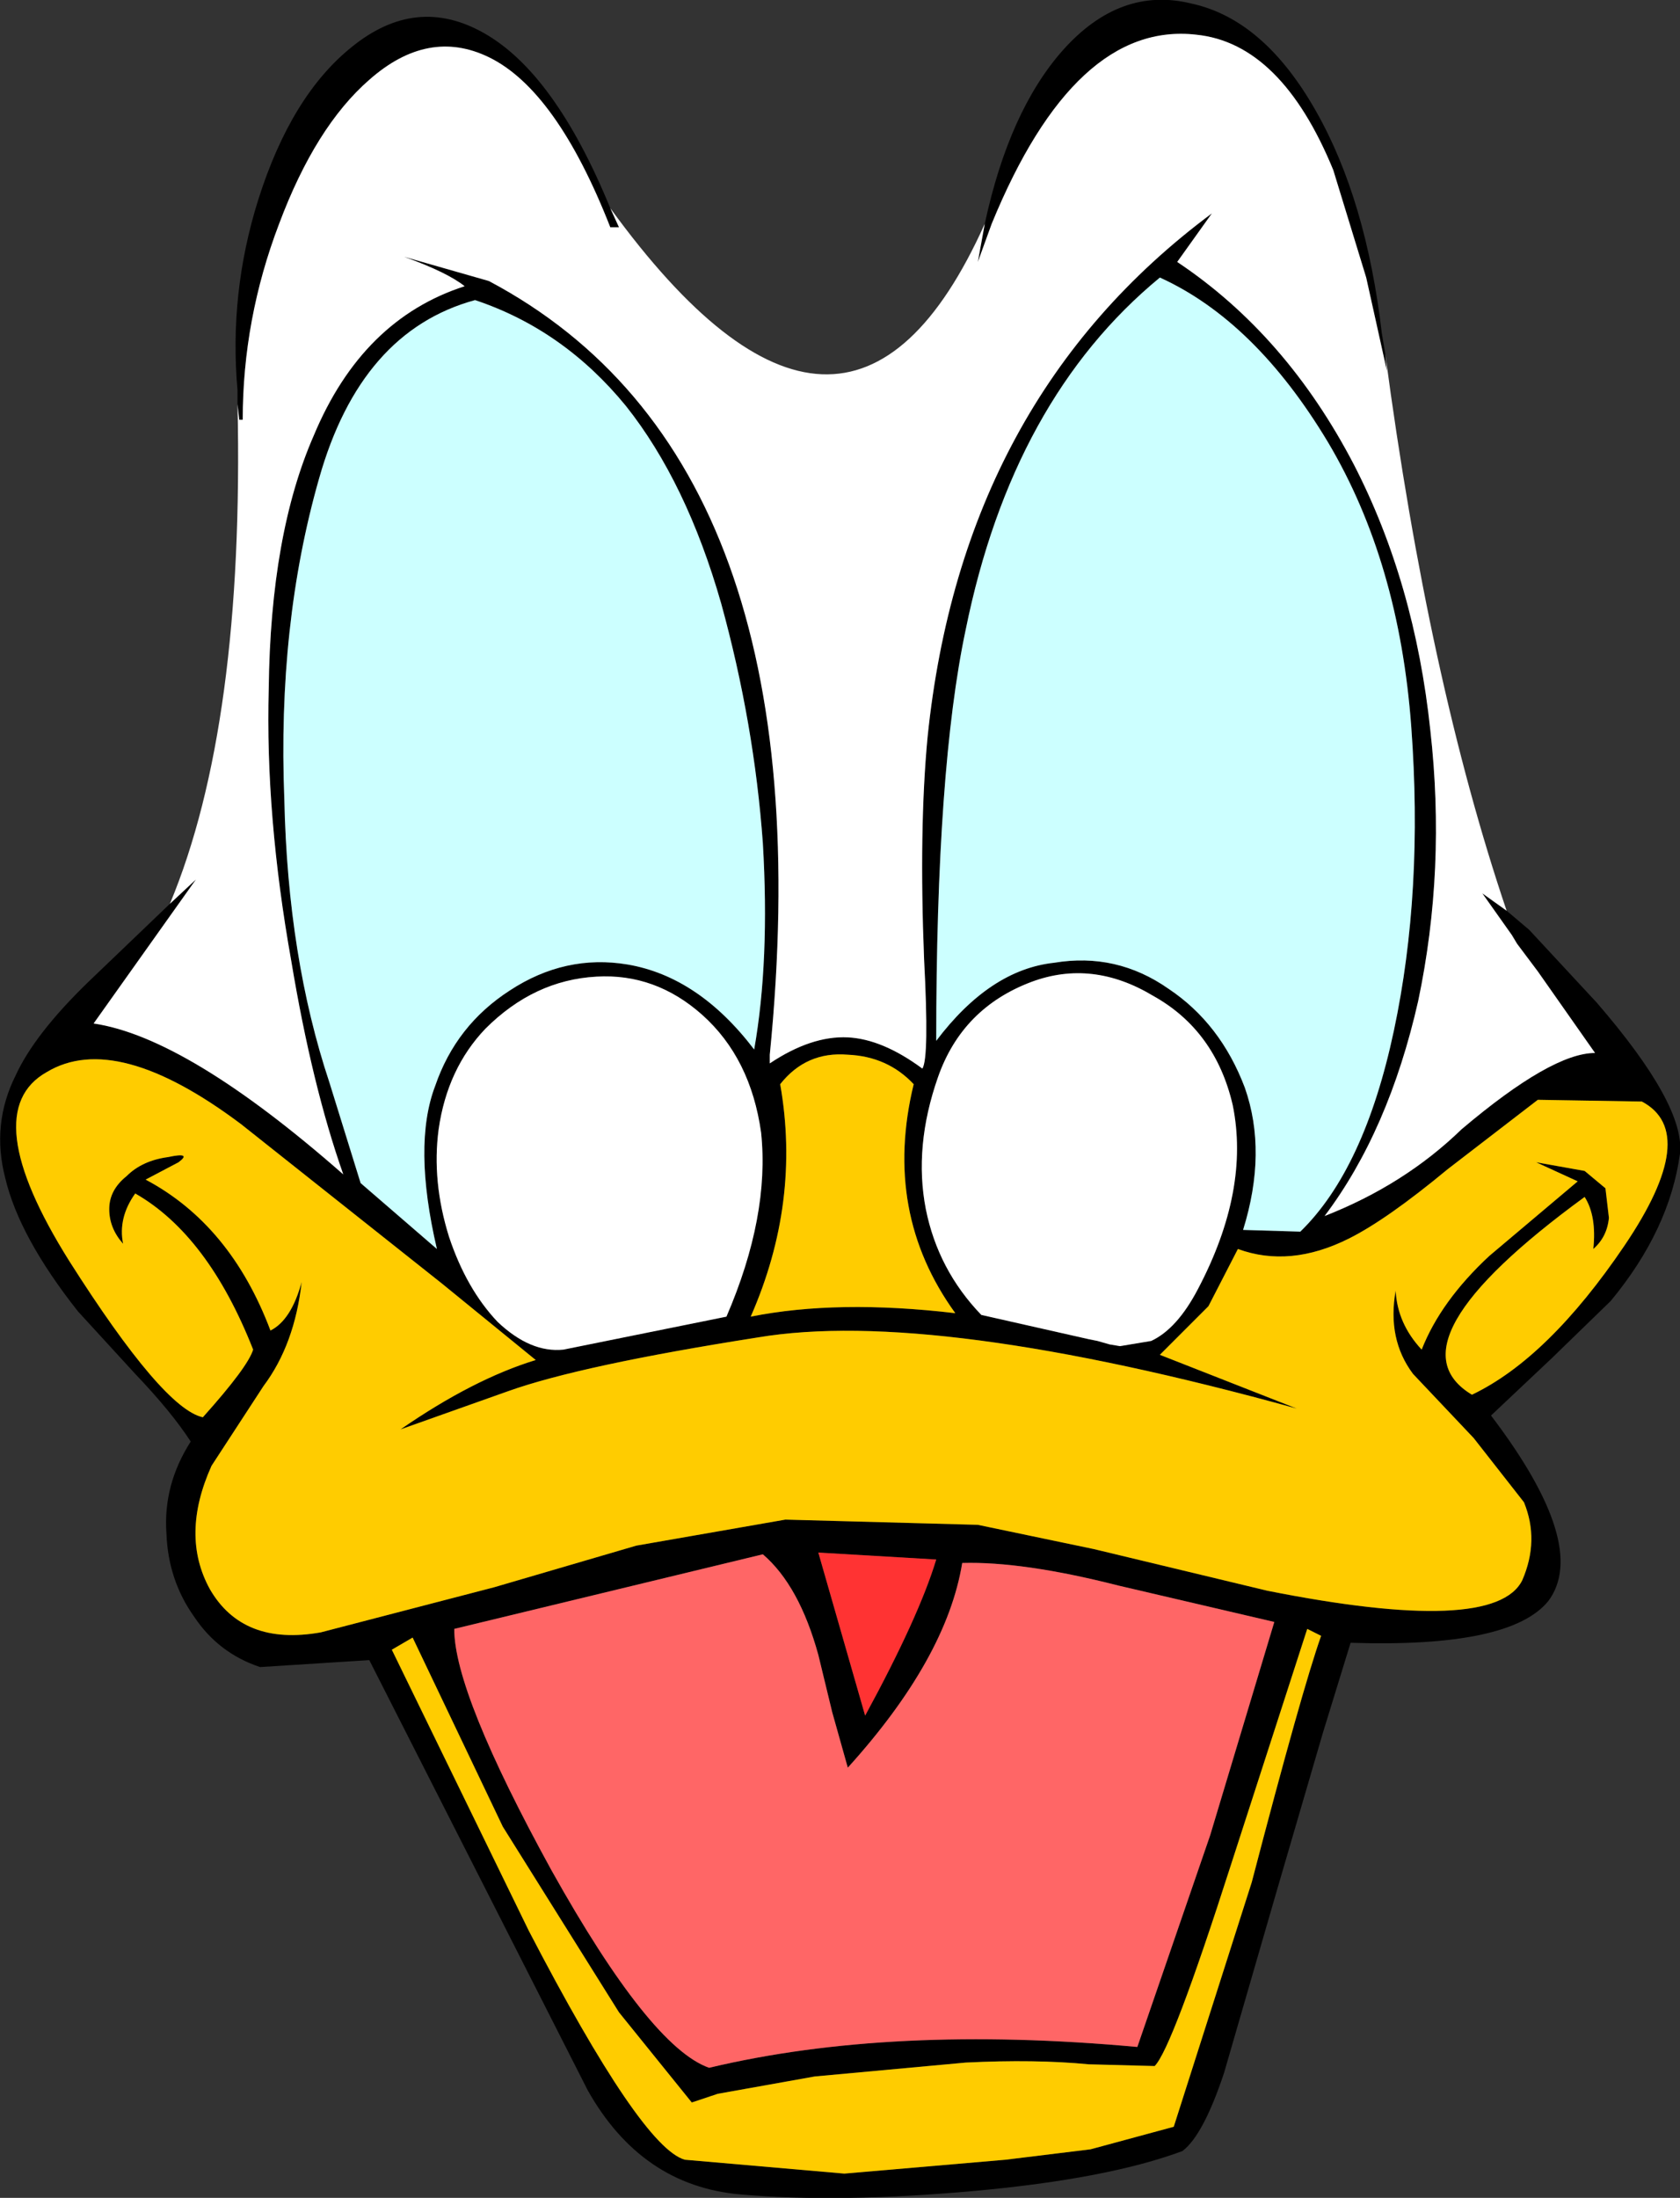 <?xml version="1.0" encoding="UTF-8" standalone="no"?>
<svg xmlns:xlink="http://www.w3.org/1999/xlink" height="63.35px" width="48.45px" xmlns="http://www.w3.org/2000/svg">
  <rect width="100%" height="100%" fill="#333333" stroke="none"/>
  <g transform="matrix(1.0, 0.0, 0.0, 1.0, 24.2, 31.8)">
    <path d="M4.2 -25.35 Q4.9 -28.6 6.45 -30.35 8.1 -32.2 10.15 -31.7 12.25 -31.25 13.75 -28.6 15.2 -26.05 15.65 -22.2 L15.75 -21.6 15.8 -21.1 15.2 -23.8 14.25 -26.9 Q12.75 -30.55 10.3 -30.8 6.8 -31.2 4.4 -25.35 L4.0 -24.25 4.2 -25.35 M19.25 -5.55 L19.9 -5.0 21.85 -2.9 Q24.4 0.05 24.25 1.45 23.95 3.65 22.25 5.7 L20.55 7.35 18.8 9.0 Q21.65 12.75 20.45 14.35 19.35 15.7 14.75 15.55 L13.95 18.15 12.65 22.6 11.1 27.95 Q10.5 29.75 9.9 30.2 7.75 31.0 3.9 31.35 0.0 31.7 -2.85 31.45 -5.7 31.2 -7.25 28.45 L-13.55 16.05 -16.7 16.25 Q-17.9 15.85 -18.6 14.8 -19.35 13.75 -19.4 12.4 -19.5 11.0 -18.7 9.75 -19.25 8.9 -20.3 7.8 L-21.95 6.0 Q-23.65 3.85 -24.05 2.15 -24.45 0.6 -23.75 -0.8 -23.2 -2.0 -21.65 -3.5 L-19.3 -5.75 -18.55 -6.45 -21.5 -2.3 Q-18.8 -1.9 -14.3 2.05 -15.2 -0.5 -15.8 -4.1 -16.55 -8.3 -16.45 -11.95 -16.4 -16.4 -15.15 -19.25 -13.75 -22.6 -10.8 -23.55 -11.3 -23.95 -12.55 -24.4 L-10.1 -23.7 Q-0.3 -18.5 -2.0 -1.4 L-2.0 -1.15 Q-0.8 -1.95 0.25 -1.9 1.25 -1.85 2.4 -1.0 2.6 -1.3 2.45 -4.15 2.3 -7.9 2.55 -10.55 3.55 -20.3 10.75 -25.65 L9.75 -24.25 Q12.9 -22.15 14.85 -18.4 16.6 -15.0 17.05 -10.75 17.5 -6.75 16.7 -2.95 15.85 0.8 14.0 3.25 16.3 2.35 17.95 0.75 20.55 -1.45 21.8 -1.45 L20.15 -3.8 19.55 -4.6 19.4 -4.85 18.55 -6.05 19.25 -5.55 M-17.35 -20.15 L-17.35 -20.55 Q-17.6 -23.35 -16.75 -26.05 -15.8 -29.05 -14.05 -30.45 -12.2 -31.95 -10.25 -30.85 -8.2 -29.7 -6.6 -25.8 L-6.35 -25.25 -6.6 -25.25 Q-8.15 -29.2 -10.1 -30.15 -11.85 -31.0 -13.55 -29.5 -15.1 -28.15 -16.15 -25.35 -17.2 -22.6 -17.2 -19.7 L-17.3 -19.7 -17.35 -20.15 M9.25 -23.8 Q5.0 -20.3 3.65 -13.65 2.8 -9.65 2.8 -1.8 4.35 -3.85 6.2 -4.05 8.0 -4.35 9.5 -3.3 11.0 -2.3 11.7 -0.45 12.35 1.4 11.65 3.65 L13.3 3.7 Q15.15 1.9 16.0 -2.1 16.85 -6.1 16.5 -10.85 16.15 -15.6 14.1 -19.05 12.0 -22.55 9.25 -23.8 M5.55 -3.5 Q3.55 -2.75 2.85 -0.75 2.15 1.25 2.5 3.05 2.85 4.8 4.1 6.1 L7.2 6.8 7.45 6.85 7.8 6.95 8.1 7.0 9.0 6.85 Q9.75 6.5 10.35 5.35 11.85 2.5 11.35 0.05 10.85 -2.1 9.05 -3.1 7.3 -4.15 5.55 -3.5 M2.15 -0.55 Q1.4 -1.35 0.25 -1.4 -0.95 -1.5 -1.7 -0.55 -1.1 2.85 -2.55 6.15 -0.05 5.65 3.35 6.05 1.25 3.15 2.15 -0.55 M23.15 -0.05 L20.15 -0.1 17.55 1.9 Q15.8 3.35 14.7 3.9 13.0 4.75 11.5 4.2 L10.65 5.85 9.25 7.25 13.2 8.8 Q2.7 5.9 -2.35 6.75 -7.45 7.55 -9.55 8.3 L-12.65 9.4 Q-10.55 7.95 -8.75 7.4 L-11.45 5.2 -17.25 0.6 Q-20.85 -2.1 -22.85 -0.9 -24.9 0.25 -22.2 4.55 -19.5 8.8 -18.35 9.05 -17.05 7.6 -16.9 7.1 -18.2 3.8 -20.3 2.6 -20.8 3.3 -20.65 4.05 -21.05 3.6 -21.05 3.05 -21.05 2.5 -20.55 2.1 -20.1 1.65 -19.35 1.55 -18.65 1.4 -19.05 1.7 L-20.0 2.2 Q-17.55 3.5 -16.4 6.55 -15.8 6.25 -15.5 5.15 -15.7 6.95 -16.6 8.15 L-18.1 10.45 Q-19.0 12.45 -18.15 14.0 -17.2 15.65 -14.95 15.25 L-9.95 13.95 -5.85 12.75 -1.55 12.0 4.0 12.15 7.35 12.85 12.35 14.05 Q18.9 15.35 19.7 13.75 20.2 12.6 19.75 11.5 L18.3 9.65 16.55 7.8 Q15.8 6.8 16.05 5.4 16.1 6.35 16.8 7.1 17.35 5.7 18.75 4.4 L21.3 2.25 20.1 1.7 21.5 1.95 22.1 2.45 22.2 3.3 Q22.15 3.85 21.75 4.2 21.85 3.25 21.5 2.7 15.75 6.9 18.25 8.4 20.45 7.35 22.65 4.1 24.85 0.85 23.15 -0.05 M0.75 17.65 Q2.3 14.8 2.8 13.15 L-0.6 12.95 0.75 17.65 M8.05 13.9 Q5.3 13.2 3.55 13.25 3.1 16.0 0.25 19.15 L-0.2 17.55 -0.6 15.9 Q-1.15 13.9 -2.2 13.0 L-11.1 15.15 Q-11.1 17.0 -8.3 22.1 -5.45 27.2 -3.75 27.8 1.5 26.55 8.6 27.2 L10.7 21.1 12.55 14.95 8.05 13.9 M13.9 15.35 L13.5 15.15 11.3 21.95 Q9.6 27.25 9.1 27.75 L7.2 27.7 Q5.65 27.55 3.65 27.65 L-0.7 28.05 -3.5 28.55 -4.25 28.8 -6.35 26.2 -9.7 20.85 -12.3 15.4 -12.9 15.75 -8.95 23.85 Q-5.7 30.1 -4.45 30.45 L0.15 30.85 4.8 30.45 7.25 30.15 9.65 29.5 11.9 22.45 Q13.35 16.9 13.9 15.35 M-3.4 -14.4 Q-4.4 -17.9 -6.15 -20.1 -7.95 -22.3 -10.5 -23.15 -13.8 -22.25 -15.0 -18.0 -16.2 -13.8 -16.0 -8.75 -15.9 -4.2 -14.7 -0.6 L-13.8 2.3 -11.6 4.2 Q-12.3 1.2 -11.65 -0.5 -11.05 -2.25 -9.5 -3.25 -7.9 -4.3 -6.1 -4.0 -4.05 -3.65 -2.45 -1.55 -2.0 -4.1 -2.2 -7.5 -2.45 -10.95 -3.4 -14.4 M-3.95 -2.55 Q-5.3 -3.75 -7.0 -3.65 -8.8 -3.55 -10.2 -2.15 -11.3 -1.0 -11.55 0.75 -11.75 2.25 -11.25 3.85 -10.75 5.35 -9.85 6.3 -8.9 7.2 -7.95 7.1 L-3.25 6.15 Q-2.0 3.25 -2.25 0.85 -2.55 -1.3 -3.95 -2.55" fill="#000000" fill-rule="evenodd" stroke="none"/>
    <path d="M9.25 -23.8 Q12.0 -22.55 14.1 -19.05 16.15 -15.6 16.5 -10.85 16.85 -6.1 16.0 -2.1 15.15 1.9 13.3 3.7 L11.65 3.65 Q12.35 1.4 11.7 -0.45 11.0 -2.3 9.5 -3.3 8.0 -4.35 6.2 -4.05 4.35 -3.85 2.8 -1.8 2.8 -9.65 3.65 -13.65 5.0 -20.3 9.25 -23.8 M-3.4 -14.4 Q-2.45 -10.95 -2.2 -7.5 -2.0 -4.1 -2.45 -1.55 -4.05 -3.65 -6.1 -4.0 -7.9 -4.3 -9.5 -3.25 -11.05 -2.25 -11.65 -0.5 -12.3 1.2 -11.6 4.2 L-13.8 2.3 -14.7 -0.6 Q-15.9 -4.2 -16.0 -8.75 -16.2 -13.8 -15.0 -18.0 -13.8 -22.25 -10.5 -23.15 -7.95 -22.3 -6.15 -20.1 -4.4 -17.9 -3.4 -14.4" fill="#ccffff" fill-rule="evenodd" stroke="none"/>
    <path d="M4.2 -25.35 L4.0 -24.25 4.4 -25.35 Q6.8 -31.2 10.3 -30.8 12.75 -30.55 14.25 -26.9 L15.2 -23.8 15.8 -21.1 15.75 -21.6 Q17.0 -12.2 19.25 -5.55 L18.55 -6.05 19.4 -4.85 19.55 -4.6 20.15 -3.8 21.8 -1.45 Q20.55 -1.45 17.95 0.75 16.3 2.35 14.0 3.25 15.85 0.8 16.7 -2.95 17.5 -6.75 17.05 -10.75 16.6 -15.0 14.85 -18.4 12.9 -22.15 9.75 -24.25 L10.75 -25.65 Q3.55 -20.3 2.55 -10.55 2.3 -7.9 2.45 -4.15 2.6 -1.3 2.4 -1.0 1.25 -1.85 0.25 -1.9 -0.8 -1.95 -2.0 -1.15 L-2.0 -1.4 Q-0.3 -18.5 -10.1 -23.7 L-12.55 -24.4 Q-11.3 -23.95 -10.8 -23.55 -13.75 -22.6 -15.15 -19.25 -16.4 -16.4 -16.45 -11.95 -16.55 -8.3 -15.8 -4.1 -15.2 -0.5 -14.3 2.05 -18.8 -1.9 -21.5 -2.3 L-18.55 -6.45 -19.3 -5.75 Q-17.15 -10.9 -17.35 -20.15 L-17.3 -19.7 -17.2 -19.7 Q-17.2 -22.6 -16.15 -25.35 -15.1 -28.15 -13.55 -29.5 -11.85 -31.0 -10.1 -30.15 -8.15 -29.2 -6.6 -25.25 L-6.35 -25.25 -6.6 -25.8 Q0.2 -16.45 4.2 -25.35 M5.55 -3.5 Q7.3 -4.15 9.05 -3.1 10.85 -2.1 11.35 0.05 11.85 2.5 10.35 5.35 9.75 6.5 9.0 6.85 L8.1 7.0 7.8 6.95 7.45 6.85 7.2 6.8 4.1 6.1 Q2.85 4.8 2.5 3.05 2.15 1.25 2.85 -0.75 3.55 -2.75 5.55 -3.5 M-3.95 -2.55 Q-2.55 -1.3 -2.25 0.85 -2.0 3.25 -3.25 6.15 L-7.95 7.1 Q-8.9 7.2 -9.85 6.3 -10.75 5.35 -11.25 3.85 -11.75 2.25 -11.55 0.75 -11.3 -1.0 -10.2 -2.15 -8.8 -3.55 -7.0 -3.65 -5.3 -3.75 -3.95 -2.55" fill="#ffffff" fill-rule="evenodd" stroke="none"/>
    <path d="M2.15 -0.55 Q1.25 3.15 3.35 6.05 -0.05 5.65 -2.55 6.15 -1.1 2.85 -1.7 -0.55 -0.95 -1.5 0.25 -1.4 1.4 -1.35 2.15 -0.55 M23.15 -0.05 Q24.85 0.85 22.65 4.1 20.45 7.35 18.25 8.4 15.75 6.9 21.5 2.7 21.85 3.25 21.75 4.2 22.15 3.85 22.2 3.3 L22.1 2.45 21.5 1.95 20.1 1.7 21.3 2.25 18.75 4.4 Q17.35 5.7 16.8 7.1 16.1 6.35 16.05 5.4 15.8 6.8 16.55 7.8 L18.3 9.65 19.75 11.5 Q20.2 12.6 19.7 13.75 18.9 15.35 12.35 14.05 L7.35 12.85 4.0 12.15 -1.55 12.0 -5.85 12.75 -9.95 13.95 -14.95 15.25 Q-17.2 15.65 -18.15 14.0 -19.0 12.45 -18.1 10.45 L-16.6 8.15 Q-15.7 6.95 -15.5 5.15 -15.8 6.25 -16.4 6.55 -17.55 3.5 -20.0 2.2 L-19.05 1.7 Q-18.65 1.4 -19.35 1.55 -20.1 1.65 -20.55 2.1 -21.05 2.5 -21.05 3.05 -21.05 3.6 -20.65 4.05 -20.8 3.3 -20.3 2.6 -18.2 3.8 -16.9 7.1 -17.05 7.6 -18.35 9.05 -19.5 8.8 -22.2 4.55 -24.9 0.25 -22.85 -0.9 -20.85 -2.1 -17.25 0.6 L-11.45 5.2 -8.75 7.4 Q-10.55 7.95 -12.65 9.4 L-9.55 8.3 Q-7.45 7.55 -2.35 6.75 2.7 5.9 13.2 8.8 L9.25 7.25 10.65 5.85 11.5 4.2 Q13.0 4.75 14.7 3.9 15.8 3.35 17.55 1.9 L20.15 -0.1 23.15 -0.05 M13.9 15.35 Q13.35 16.9 11.9 22.45 L9.65 29.5 7.25 30.15 4.8 30.45 0.15 30.85 -4.45 30.45 Q-5.7 30.1 -8.95 23.85 L-12.9 15.75 -12.3 15.4 -9.7 20.85 -6.35 26.2 -4.25 28.8 -3.5 28.55 -0.7 28.05 3.65 27.65 Q5.65 27.55 7.2 27.7 L9.1 27.75 Q9.6 27.25 11.3 21.95 L13.5 15.15 13.9 15.35" fill="#ffcc00" fill-rule="evenodd" stroke="none"/>
    <path d="M8.05 13.9 L12.55 14.95 10.7 21.1 8.6 27.2 Q1.5 26.55 -3.75 27.8 -5.45 27.2 -8.3 22.1 -11.1 17.0 -11.1 15.15 L-2.2 13.0 Q-1.15 13.9 -0.6 15.9 L-0.2 17.55 0.25 19.15 Q3.1 16.0 3.55 13.25 5.3 13.2 8.05 13.9" fill="#ff6666" fill-rule="evenodd" stroke="none"/>
    <path d="M0.75 17.65 L-0.6 12.95 2.8 13.15 Q2.3 14.8 0.75 17.65" fill="#ff3333" fill-rule="evenodd" stroke="none"/>
  </g>
</svg>
